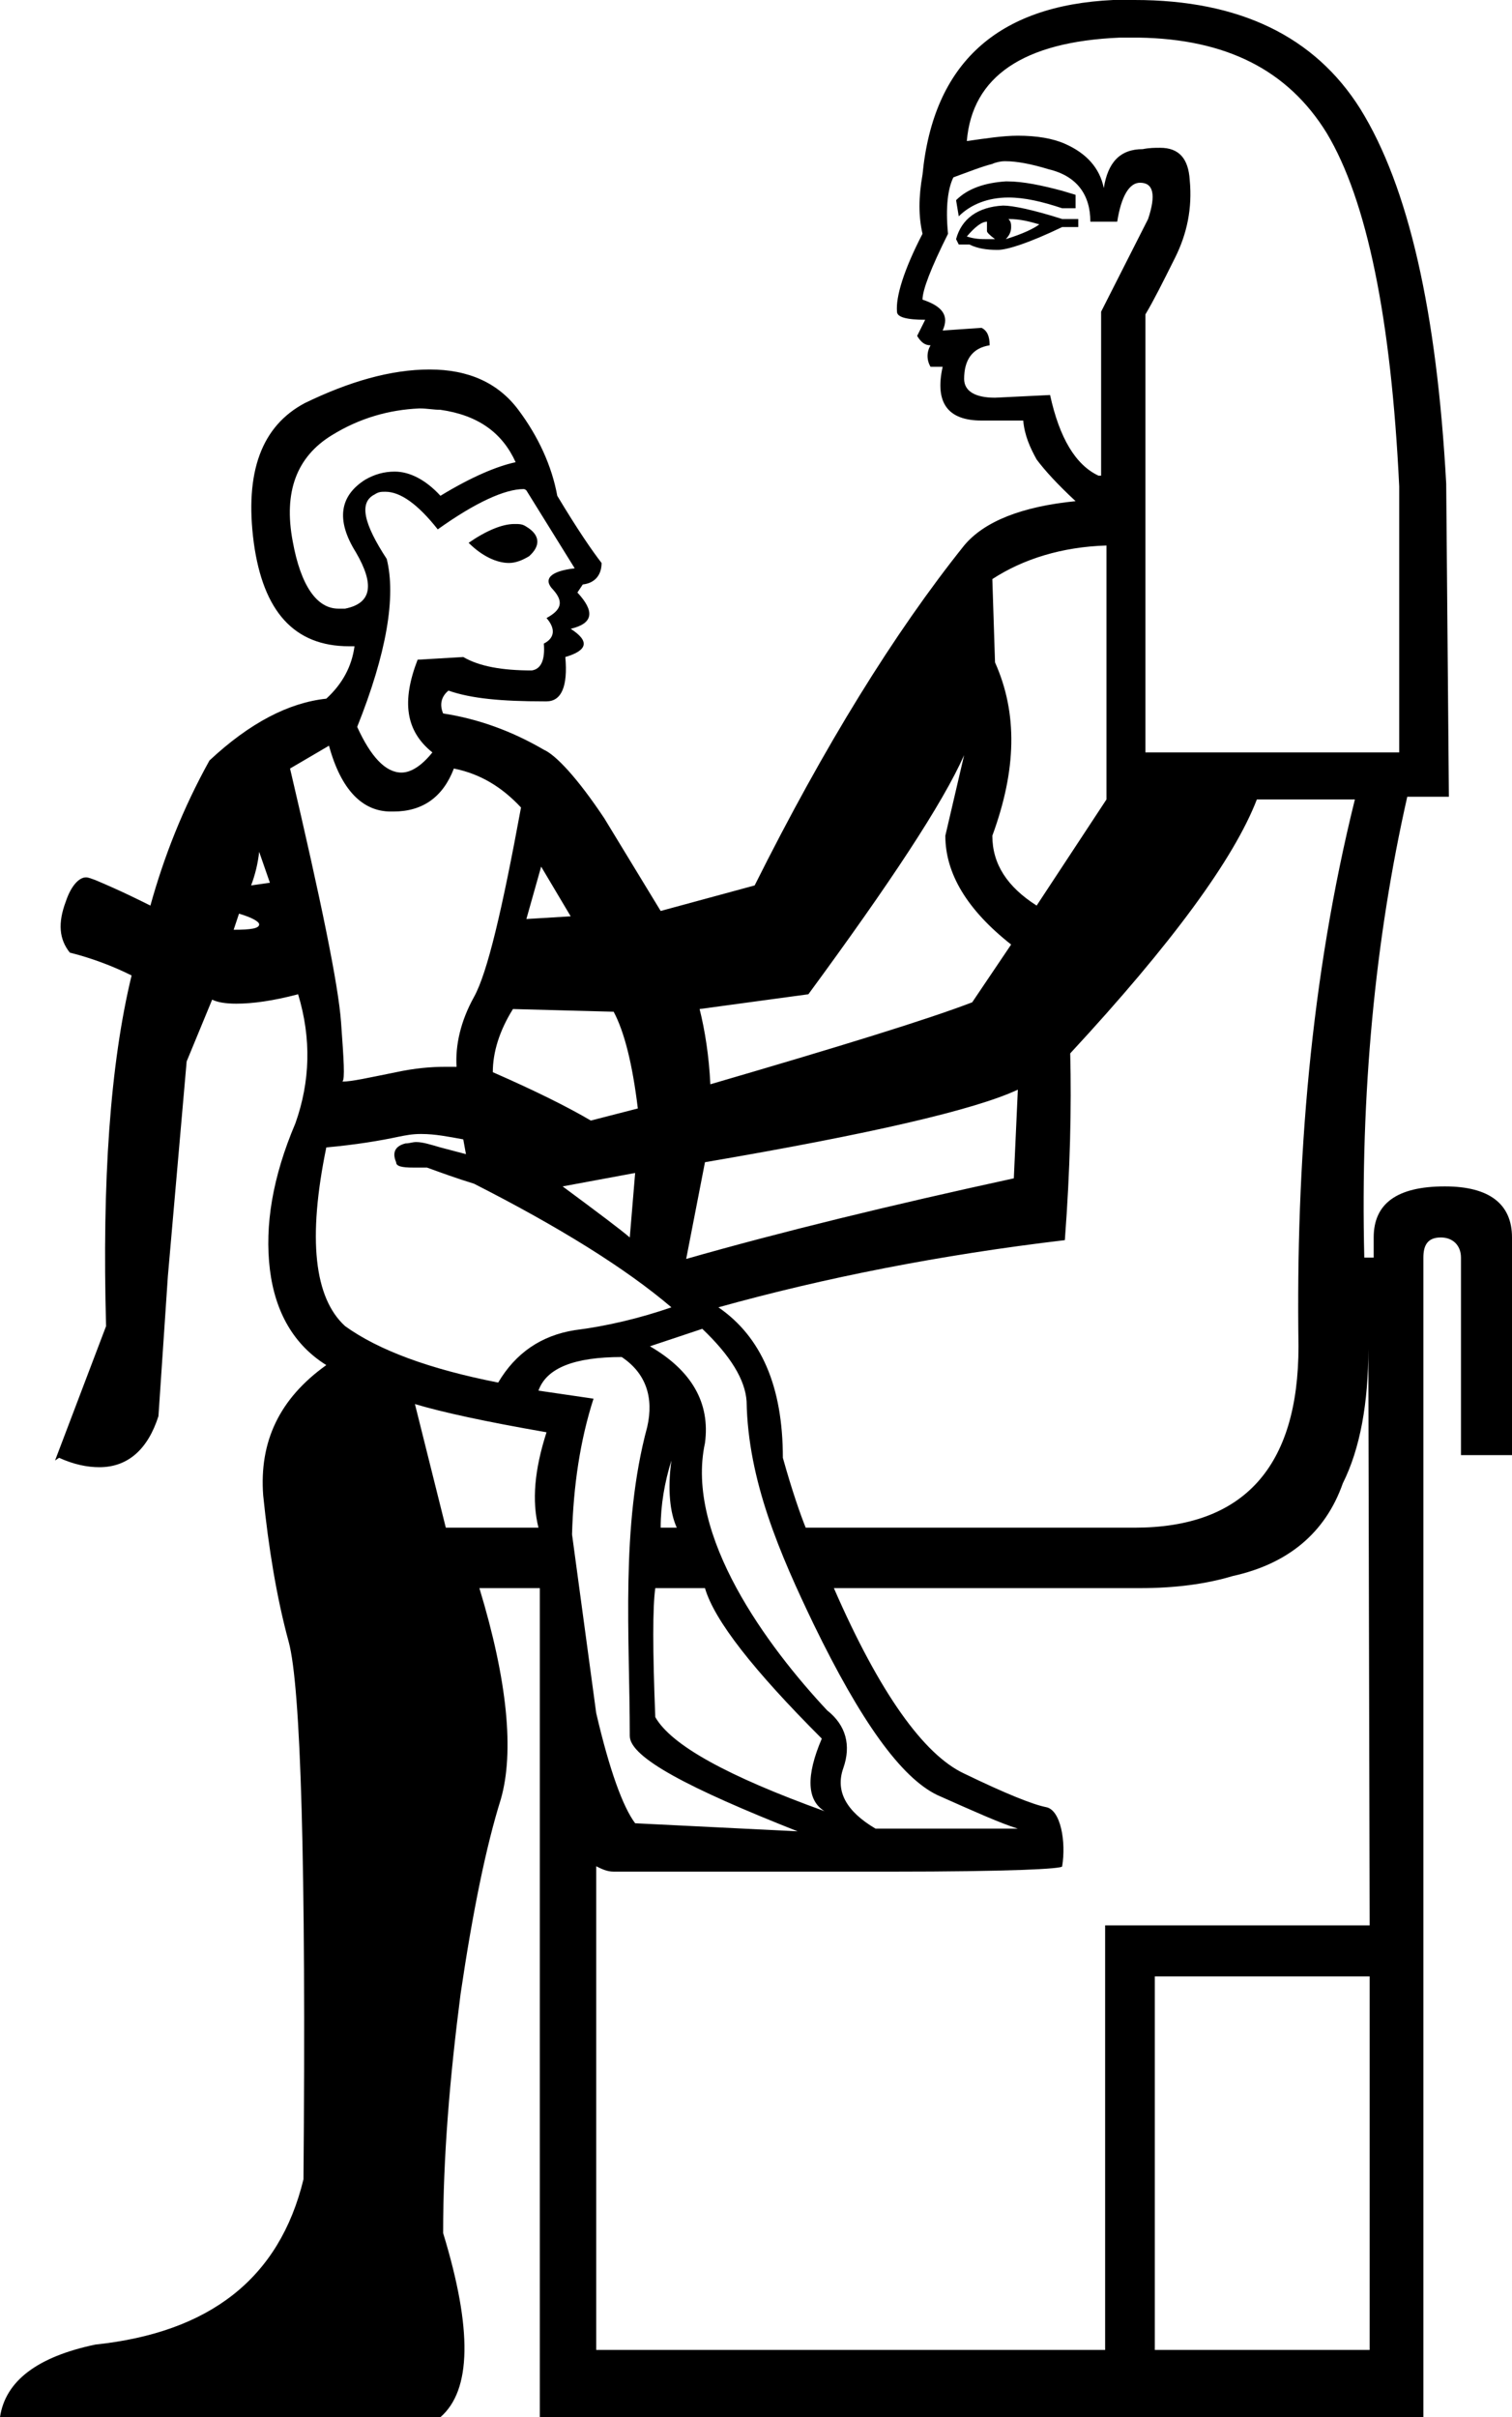 <?xml version='1.0' encoding ='UTF-8' standalone='no'?>
<svg width='11.26' height='17.99' xmlns='http://www.w3.org/2000/svg' xmlns:xlink='http://www.w3.org/1999/xlink'  version='1.1' >
<path style='fill:black; stroke:none' d=' M 7.5 1.35  C 7.5 1.35 7.5 1.35 7.49 1.35  C 7.34 1.36 7.21 1.4 7.12 1.49  L 7.14 1.61  C 7.23 1.52 7.36 1.47 7.51 1.47  C 7.63 1.47 7.76 1.5 7.91 1.55  L 8.01 1.55  L 8.01 1.45  L 7.91 1.42  C 7.76 1.38 7.62 1.35 7.5 1.35  Z  M 7.51 1.63  C 7.6 1.63 7.67 1.65 7.74 1.67  C 7.7 1.7 7.62 1.74 7.49 1.78  C 7.52 1.75 7.53 1.72 7.53 1.69  C 7.53 1.67 7.53 1.65 7.51 1.63  Z  M 7.35 1.65  C 7.35 1.65 7.35 1.67 7.35 1.72  C 7.35 1.73 7.37 1.75 7.41 1.78  C 7.39 1.78 7.37 1.78 7.35 1.78  C 7.31 1.78 7.26 1.78 7.2 1.76  C 7.26 1.69 7.31 1.65 7.35 1.65  Z  M 7.47 1.53  C 7.28 1.54 7.16 1.63 7.12 1.78  L 7.14 1.82  L 7.22 1.82  C 7.28 1.85 7.35 1.86 7.43 1.86  C 7.5 1.86 7.66 1.81 7.91 1.69  L 8.03 1.69  L 8.03 1.63  L 7.91 1.63  C 7.69 1.56 7.54 1.53 7.47 1.53  Z  M 7.49 1.2  C 7.57 1.2 7.68 1.22 7.81 1.26  C 8.02 1.31 8.12 1.45 8.12 1.65  L 8.32 1.65  C 8.35 1.46 8.41 1.36 8.49 1.36  C 8.49 1.36 8.49 1.36 8.49 1.36  C 8.59 1.36 8.61 1.45 8.55 1.63  L 8.2 2.32  L 8.2 3.54  L 8.18 3.54  C 8.01 3.46 7.89 3.26 7.82 2.94  L 7.41 2.96  C 7.26 2.96 7.18 2.91 7.18 2.82  C 7.18 2.68 7.24 2.59 7.37 2.57  C 7.37 2.5 7.35 2.46 7.31 2.44  L 7.02 2.46  C 7.07 2.35 7.02 2.28 6.87 2.23  C 6.87 2.16 6.93 2 7.06 1.74  C 7.04 1.54 7.06 1.4 7.1 1.32  C 7.21 1.28 7.31 1.24 7.39 1.22  C 7.41 1.21 7.45 1.2 7.48 1.2  C 7.49 1.2 7.49 1.2 7.49 1.2  Z  M 3.83 3.9  C 3.74 3.9 3.62 3.95 3.49 4.04  C 3.59 4.14 3.7 4.19 3.79 4.19  C 3.84 4.19 3.89 4.17 3.94 4.14  C 4.03 4.06 4.02 3.98 3.92 3.92  C 3.89 3.9 3.87 3.9 3.83 3.9  Z  M 3.13 3.04  C 3.18 3.04 3.23 3.05 3.28 3.05  C 3.56 3.09 3.74 3.22 3.84 3.44  C 3.7 3.47 3.51 3.55 3.28 3.69  C 3.17 3.57 3.05 3.51 2.94 3.51  C 2.86 3.51 2.79 3.53 2.72 3.57  C 2.53 3.69 2.5 3.87 2.65 4.11  C 2.79 4.35 2.77 4.49 2.57 4.53  C 2.56 4.53 2.54 4.53 2.52 4.53  C 2.36 4.53 2.24 4.36 2.18 4.03  C 2.11 3.66 2.21 3.4 2.47 3.24  C 2.68 3.11 2.9 3.05 3.12 3.04  C 3.13 3.04 3.13 3.04 3.13 3.04  Z  M 8.46 0.28  C 8.46 0.28 8.47 0.28 8.48 0.28  C 9.13 0.29 9.59 0.52 9.88 0.99  C 10.18 1.49 10.36 2.37 10.42 3.62  L 10.42 5.6  L 8.53 5.6  L 8.53 2.34  C 8.59 2.24 8.66 2.1 8.75 1.92  C 8.84 1.74 8.88 1.55 8.86 1.34  C 8.85 1.18 8.78 1.1 8.64 1.1  C 8.6 1.1 8.56 1.1 8.51 1.11  C 8.34 1.11 8.25 1.21 8.22 1.4  C 8.19 1.25 8.09 1.14 7.93 1.07  C 7.84 1.03 7.72 1.01 7.58 1.01  C 7.47 1.01 7.34 1.03 7.2 1.05  C 7.24 0.57 7.62 0.31 8.34 0.28  C 8.38 0.28 8.42 0.28 8.46 0.28  Z  M 3.9 3.64  C 3.9 3.64 3.91 3.64 3.92 3.65  L 4.28 4.23  C 4.1 4.25 4.04 4.31 4.12 4.39  C 4.2 4.48 4.18 4.54 4.07 4.6  C 4.14 4.68 4.13 4.75 4.05 4.79  C 4.06 4.91 4.03 4.98 3.96 4.99  C 3.74 4.99 3.57 4.96 3.45 4.89  L 3.11 4.91  C 2.99 5.22 3.02 5.44 3.22 5.6  C 3.14 5.7 3.06 5.75 2.99 5.75  C 2.87 5.75 2.76 5.63 2.66 5.41  C 2.88 4.86 2.95 4.44 2.88 4.16  C 2.71 3.9 2.67 3.74 2.79 3.68  C 2.82 3.66 2.84 3.66 2.87 3.66  C 2.98 3.66 3.11 3.75 3.26 3.94  C 3.54 3.74 3.76 3.64 3.9 3.64  Z  M 1.93 6.34  L 2.01 6.57  L 1.87 6.59  C 1.9 6.51 1.92 6.43 1.93 6.34  Z  M 8.24 4.06  L 8.24 5.95  L 7.72 6.74  C 7.5 6.6 7.39 6.43 7.39 6.22  C 7.57 5.73 7.58 5.31 7.41 4.93  L 7.39 4.31  C 7.62 4.16 7.91 4.07 8.24 4.06  Z  M 4.03 6.45  L 4.25 6.82  L 3.92 6.84  L 4.03 6.45  Z  M 1.78 6.8  C 1.88 6.83 1.93 6.86 1.93 6.88  C 1.93 6.91 1.87 6.92 1.74 6.92  L 1.78 6.8  Z  M 2.45 5.55  C 2.54 5.88 2.7 6.04 2.91 6.04  C 2.92 6.04 2.92 6.04 2.93 6.04  C 3.15 6.04 3.3 5.93 3.38 5.72  C 3.58 5.76 3.74 5.86 3.88 6.01  C 3.74 6.77 3.63 7.24 3.53 7.42  C 3.43 7.6 3.39 7.78 3.4 7.94  C 3.38 7.94 3.35 7.94 3.31 7.94  C 3.21 7.94 3.09 7.95 2.95 7.98  C 2.75 8.02 2.62 8.05 2.55 8.05  C 2.57 8.03 2.56 7.89 2.54 7.61  C 2.52 7.33 2.39 6.7 2.16 5.72  L 2.45 5.55  Z  M 7.18 5.62  L 7.04 6.22  C 7.04 6.5 7.2 6.77 7.53 7.03  L 7.24 7.46  C 6.9 7.59 6.25 7.79 5.29 8.07  C 5.28 7.86 5.25 7.67 5.21 7.51  L 6.02 7.4  C 6.63 6.57 7.02 5.98 7.18 5.62  Z  M 3.82 7.51  L 4.57 7.53  C 4.65 7.68 4.71 7.92 4.75 8.25  L 4.4 8.34  C 4.23 8.24 3.99 8.12 3.67 7.98  C 3.67 7.83 3.72 7.67 3.82 7.51  Z  M 4.73 8.73  L 4.69 9.21  C 4.62 9.15 4.46 9.03 4.19 8.83  L 4.73 8.73  Z  M 7.58 8.11  L 7.55 8.77  C 6.63 8.97 5.81 9.17 5.11 9.37  L 5.25 8.65  C 6.48 8.44 7.26 8.26 7.58 8.11  Z  M 3.14 8.44  C 3.24 8.44 3.34 8.46 3.45 8.48  L 3.47 8.59  L 3.28 8.54  C 3.21 8.52 3.15 8.5 3.1 8.5  C 3.07 8.5 3.05 8.51 3.02 8.51  C 2.94 8.53 2.92 8.58 2.95 8.65  C 2.95 8.68 2.99 8.69 3.08 8.69  C 3.1 8.69 3.14 8.69 3.18 8.69  C 3.29 8.73 3.4 8.77 3.53 8.81  C 4.16 9.13 4.66 9.44 5 9.73  C 4.77 9.81 4.52 9.87 4.28 9.9  C 4.03 9.94 3.84 10.07 3.71 10.29  C 3.2 10.19 2.82 10.05 2.57 9.87  C 2.34 9.66 2.29 9.22 2.43 8.54  C 2.65 8.52 2.83 8.49 2.97 8.46  C 3.02 8.45 3.07 8.44 3.13 8.44  C 3.14 8.44 3.14 8.44 3.14 8.44  Z  M 3.09 10.45  L 3.09 10.45  C 3.29 10.51 3.61 10.58 4.07 10.66  C 3.98 10.94 3.96 11.17 4.01 11.37  L 3.32 11.37  L 3.09 10.45  Z  M 5 10.87  C 4.97 11.09 4.99 11.26 5.04 11.37  L 4.92 11.37  C 4.92 11.2 4.95 11.03 5 10.87  Z  M 10.09 5.95  C 9.76 7.28 9.65 8.65 9.67 10.02  C 9.67 10.92 9.26 11.37 8.45 11.37  C 8.45 11.37 8.45 11.37 8.45 11.37  L 6 11.37  C 5.96 11.27 5.9 11.1 5.83 10.85  C 5.83 10.32 5.67 9.95 5.35 9.73  C 6.14 9.51 7 9.34 7.93 9.23  C 7.97 8.7 7.98 8.24 7.97 7.84  C 8.73 7.02 9.19 6.39 9.36 5.95  Z  M 5.25 11.82  C 5.32 12.06 5.61 12.43 6.12 12.94  C 6 13.22 6.01 13.4 6.14 13.48  C 5.42 13.22 5 12.99 4.88 12.78  C 4.86 12.28 4.86 11.96 4.88 11.82  Z  M 5.23 9.89  C 5.44 10.09 5.55 10.27 5.56 10.43  C 5.57 11.02 5.81 11.57 6.06 12.09  C 6.41 12.81 6.71 13.23 6.98 13.36  C 7.25 13.48 7.45 13.57 7.58 13.61  L 6.52 13.61  C 6.3 13.48 6.22 13.33 6.28 13.16  C 6.34 12.99 6.3 12.84 6.16 12.73  C 5.72 12.26 5.1 11.43 5.25 10.74  C 5.29 10.44 5.15 10.2 4.84 10.02  L 5.23 9.89  Z  M 4.63 10.1  C 4.81 10.22 4.87 10.4 4.82 10.62  C 4.62 11.36 4.69 12.18 4.69 12.92  C 4.69 13.08 5.13 13.31 5.94 13.63  L 4.73 13.57  C 4.64 13.45 4.54 13.18 4.44 12.75  L 4.26 11.42  C 4.27 11.06 4.32 10.72 4.42 10.41  L 4.01 10.35  C 4.07 10.18 4.28 10.1 4.63 10.1  Z  M 10.19 10.04  L 10.2 14.33  L 8.23 14.33  L 8.23 17.49  L 4.44 17.49  L 4.44 13.89  C 4.48 13.91 4.52 13.93 4.57 13.93  L 6.64 13.93  C 7.5 13.93 7.92 13.91 7.91 13.89  C 7.94 13.71 7.9 13.47 7.79 13.45  C 7.69 13.43 7.49 13.35 7.18 13.2  C 6.88 13.06 6.55 12.6 6.21 11.82  L 8.45 11.82  C 8.46 11.82 8.47 11.82 8.49 11.82  C 8.75 11.82 8.98 11.79 9.18 11.73  C 9.59 11.64 9.87 11.41 10 11.04  C 10.13 10.78 10.19 10.44 10.19 10.04  Z  M 10.2 14.71  L 10.2 17.49  L 8.6 17.49  L 8.6 14.71  Z  M 8.44 0  C 8.39 0 8.34 0 8.29 0  C 7.43 0.04 6.95 0.47 6.87 1.3  C 6.84 1.47 6.84 1.61 6.87 1.74  C 6.73 2.01 6.67 2.21 6.68 2.32  C 6.68 2.36 6.75 2.38 6.89 2.38  L 6.83 2.5  C 6.86 2.55 6.89 2.57 6.93 2.57  C 6.9 2.62 6.9 2.68 6.93 2.73  L 7.02 2.73  C 6.96 3 7.06 3.13 7.31 3.13  C 7.32 3.13 7.33 3.13 7.35 3.13  L 7.62 3.13  C 7.63 3.24 7.67 3.33 7.72 3.42  C 7.78 3.5 7.87 3.6 8.01 3.73  C 7.61 3.77 7.33 3.88 7.18 4.06  C 6.66 4.71 6.14 5.55 5.62 6.59  L 4.92 6.78  L 4.5 6.09  C 4.3 5.79 4.14 5.62 4.05 5.58  C 3.81 5.44 3.56 5.35 3.3 5.31  C 3.27 5.24 3.29 5.18 3.34 5.14  C 3.51 5.2 3.74 5.22 4.05 5.22  C 4.05 5.22 4.06 5.22 4.07 5.22  C 4.18 5.22 4.23 5.11 4.21 4.89  C 4.38 4.84 4.39 4.77 4.25 4.68  C 4.42 4.64 4.43 4.55 4.3 4.41  L 4.34 4.35  C 4.43 4.34 4.48 4.28 4.48 4.19  C 4.41 4.1 4.3 3.94 4.15 3.69  C 4.11 3.47 4.01 3.25 3.86 3.05  C 3.71 2.85 3.49 2.75 3.2 2.75  C 2.91 2.75 2.6 2.84 2.27 3  C 1.95 3.17 1.82 3.51 1.89 4.04  C 1.96 4.55 2.19 4.81 2.6 4.81  C 2.61 4.81 2.62 4.81 2.64 4.81  L 2.64 4.81  C 2.62 4.96 2.55 5.09 2.43 5.2  C 2.15 5.23 1.86 5.38 1.56 5.66  C 1.36 6.02 1.22 6.38 1.12 6.74  C 1.04 6.7 0.9 6.63 0.71 6.55  C 0.68 6.54 0.66 6.53 0.64 6.53  C 0.59 6.53 0.53 6.59 0.49 6.71  C 0.43 6.87 0.44 6.99 0.52 7.09  C 0.68 7.13 0.84 7.19 0.98 7.26  C 0.82 7.92 0.76 8.79 0.79 9.87  L 0.41 10.87  L 0.44 10.85  C 0.55 10.9 0.65 10.92 0.74 10.92  C 0.95 10.92 1.1 10.79 1.18 10.54  L 1.25 9.5  L 1.39 7.9  L 1.58 7.44  C 1.62 7.46 1.68 7.47 1.76 7.47  C 1.88 7.47 2.03 7.45 2.22 7.4  L 2.22 7.4  C 2.32 7.73 2.31 8.05 2.2 8.36  C 2.03 8.76 1.97 9.12 2.01 9.45  C 2.05 9.77 2.19 10.01 2.43 10.16  C 2.08 10.41 1.93 10.73 1.96 11.13  C 2 11.52 2.06 11.89 2.15 12.22  C 2.24 12.55 2.28 13.88 2.26 16.22  C 2.08 16.96 1.56 17.36 0.71 17.45  C 0.28 17.54 0.04 17.72 0 17.99  L 3.28 17.99  C 3.51 17.79 3.52 17.34 3.3 16.62  C 3.3 16.05 3.35 15.46 3.43 14.84  C 3.52 14.23 3.62 13.74 3.73 13.39  C 3.83 13.04 3.78 12.51 3.57 11.82  L 4.02 11.82  L 4.02 17.99  L 10.6 17.99  L 10.6 9.36  C 10.6 9.27 10.63 9.21 10.73 9.21  C 10.82 9.21 10.88 9.27 10.88 9.36  L 10.88 10.83  L 11.26 10.83  L 11.26 9.21  C 11.26 8.96 11.09 8.83 10.76 8.83  C 10.4 8.83 10.23 8.96 10.23 9.21  L 10.23 9.36  L 10.16 9.36  C 10.13 8.14 10.24 6.99 10.48 5.93  L 10.79 5.93  L 10.77 3.6  C 10.7 2.32 10.49 1.39 10.13 0.81  C 9.79 0.27 9.23 0 8.45 0  C 8.45 0 8.44 0 8.44 0  Z '/></svg>
